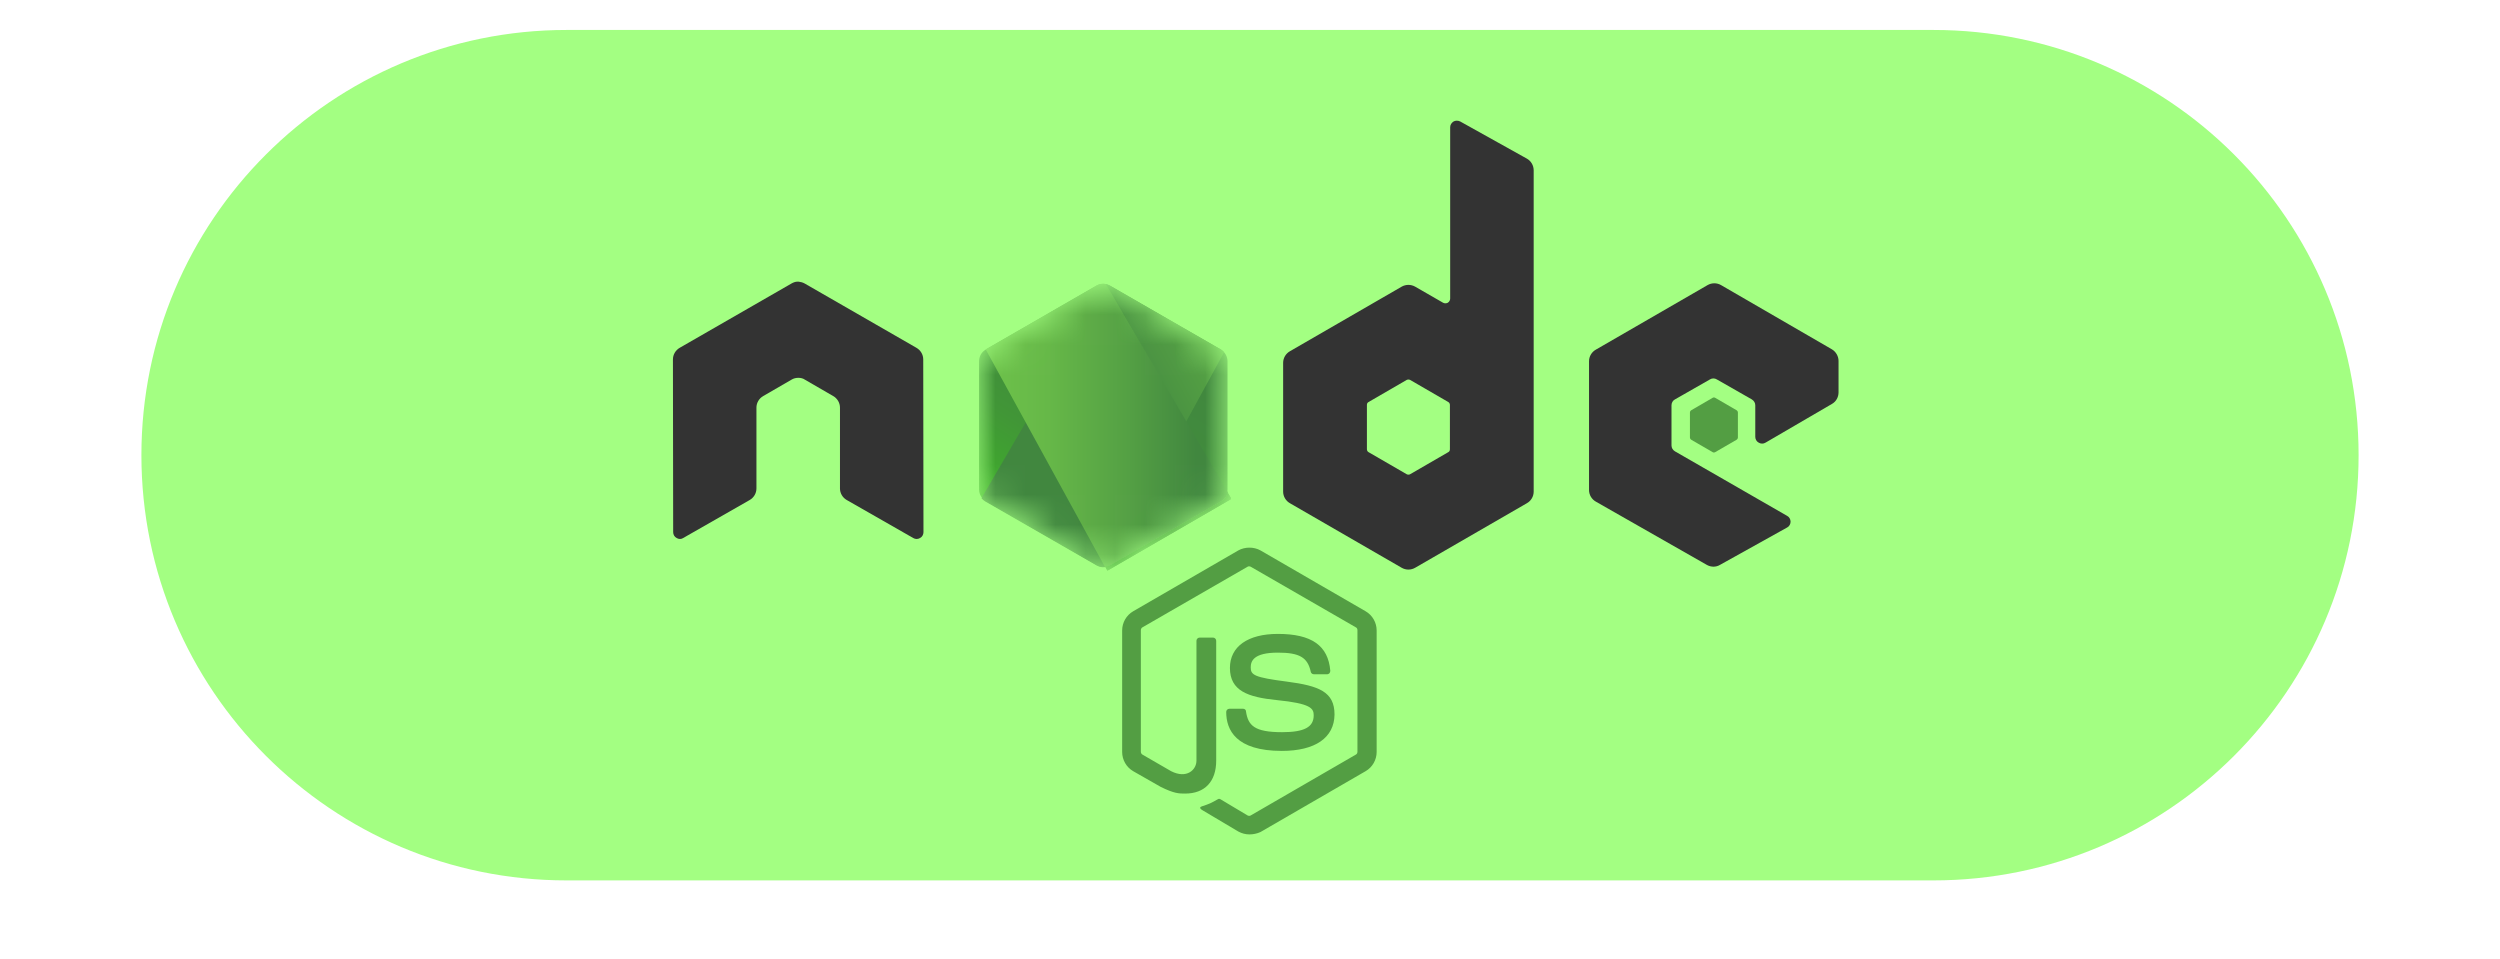 <svg width="74" height="28.38" viewBox="0 0 74 32" fill="none" xmlns="http://www.w3.org/2000/svg">
<path d="M0 15.192C0 7.354 6.354 1 14.192 1H59.808C67.646 1 74 7.354 74 15.192V15.192C74 23.03 67.646 29.384 59.808 29.384H14.192C6.354 29.384 0 23.03 0 15.192V15.192Z" fill="#A3FF82"/>
<g filter="url(#filter0_d)">
<path d="M36.98 26.849C36.848 26.849 36.725 26.814 36.611 26.753L35.441 26.058C35.265 25.961 35.353 25.926 35.406 25.908C35.644 25.829 35.688 25.812 35.934 25.671C35.96 25.653 35.995 25.662 36.022 25.68L36.919 26.216C36.954 26.234 36.998 26.234 37.024 26.216L40.533 24.185C40.568 24.167 40.586 24.132 40.586 24.088V20.034C40.586 19.99 40.568 19.955 40.533 19.938L37.024 17.915C36.989 17.897 36.945 17.897 36.919 17.915L33.41 19.938C33.375 19.955 33.357 19.999 33.357 20.034V24.088C33.357 24.123 33.375 24.167 33.41 24.185L34.368 24.739C34.887 25.003 35.213 24.695 35.213 24.387V20.386C35.213 20.333 35.257 20.28 35.318 20.28H35.767C35.819 20.28 35.872 20.325 35.872 20.386V24.387C35.872 25.082 35.494 25.486 34.834 25.486C34.632 25.486 34.474 25.486 34.026 25.266L33.102 24.739C32.874 24.607 32.733 24.361 32.733 24.097V20.043C32.733 19.779 32.874 19.533 33.102 19.401L36.611 17.37C36.831 17.247 37.13 17.247 37.349 17.37L40.858 19.401C41.087 19.533 41.227 19.779 41.227 20.043V24.097C41.227 24.361 41.087 24.607 40.858 24.739L37.349 26.77C37.235 26.823 37.103 26.849 36.98 26.849H36.98ZM38.062 24.062C36.523 24.062 36.206 23.358 36.206 22.76C36.206 22.707 36.25 22.655 36.312 22.655H36.769C36.822 22.655 36.866 22.69 36.866 22.743C36.936 23.209 37.139 23.437 38.071 23.437C38.809 23.437 39.126 23.27 39.126 22.875C39.126 22.646 39.038 22.479 37.886 22.365C36.927 22.268 36.33 22.057 36.33 21.292C36.33 20.579 36.928 20.157 37.93 20.157C39.055 20.157 39.609 20.544 39.68 21.388C39.68 21.415 39.671 21.441 39.654 21.468C39.636 21.485 39.609 21.503 39.583 21.503H39.126C39.082 21.503 39.038 21.468 39.029 21.424C38.924 20.94 38.651 20.782 37.93 20.782C37.121 20.782 37.024 21.063 37.024 21.274C37.024 21.529 37.139 21.608 38.229 21.749C39.31 21.89 39.821 22.092 39.821 22.848C39.812 23.622 39.179 24.062 38.062 24.062Z" fill="#539E43"/>
<path d="M26.094 10.995C26.094 10.836 26.006 10.687 25.865 10.607L22.137 8.462C22.075 8.427 22.005 8.409 21.934 8.4H21.899C21.829 8.4 21.758 8.427 21.697 8.462L17.968 10.607C17.828 10.687 17.74 10.836 17.74 10.995L17.748 16.763C17.748 16.842 17.793 16.921 17.863 16.956C17.933 17 18.021 17 18.083 16.956L20.299 15.69C20.439 15.611 20.527 15.462 20.527 15.303V12.604C20.527 12.445 20.615 12.296 20.756 12.217L21.697 11.672C21.767 11.628 21.846 11.61 21.925 11.61C22.005 11.61 22.084 11.628 22.145 11.672L23.086 12.217C23.227 12.296 23.315 12.445 23.315 12.604V15.303C23.315 15.462 23.403 15.611 23.544 15.69L25.759 16.956C25.83 17 25.918 17 25.988 16.956C26.058 16.921 26.102 16.842 26.102 16.763L26.094 10.995Z" fill="#333333"/>
<path d="M44.015 3.054C43.945 3.019 43.857 3.019 43.795 3.054C43.725 3.098 43.681 3.168 43.681 3.247V8.963C43.681 9.016 43.655 9.069 43.602 9.104C43.549 9.13 43.496 9.13 43.444 9.104L42.511 8.567C42.443 8.529 42.366 8.508 42.287 8.508C42.209 8.508 42.131 8.529 42.063 8.567L38.334 10.722C38.194 10.801 38.106 10.95 38.106 11.109V15.409C38.106 15.567 38.194 15.717 38.334 15.796L42.063 17.95C42.131 17.989 42.209 18.01 42.287 18.01C42.366 18.01 42.443 17.989 42.511 17.95L46.24 15.796C46.381 15.717 46.468 15.567 46.468 15.409V4.689C46.468 4.522 46.381 4.373 46.24 4.294L44.015 3.054H44.015ZM43.672 13.993C43.672 14.037 43.655 14.072 43.619 14.09L42.344 14.828C42.327 14.837 42.307 14.842 42.287 14.842C42.267 14.842 42.248 14.837 42.23 14.828L40.955 14.09C40.92 14.072 40.902 14.028 40.902 13.993V12.516C40.902 12.472 40.92 12.437 40.955 12.419L42.23 11.68C42.248 11.672 42.267 11.667 42.287 11.667C42.307 11.667 42.327 11.672 42.344 11.68L43.619 12.419C43.655 12.437 43.672 12.481 43.672 12.516V13.993Z" fill="#333333"/>
<path d="M56.423 12.481C56.564 12.402 56.643 12.252 56.643 12.094V11.047C56.643 10.889 56.555 10.739 56.423 10.66L52.721 8.515C52.653 8.476 52.575 8.455 52.497 8.455C52.418 8.455 52.341 8.476 52.272 8.515L48.544 10.669C48.403 10.748 48.315 10.898 48.315 11.056V15.356C48.315 15.514 48.403 15.664 48.544 15.743L52.246 17.853C52.387 17.933 52.554 17.933 52.686 17.853L54.928 16.605C54.998 16.57 55.042 16.491 55.042 16.411C55.042 16.332 54.998 16.253 54.928 16.218L51.182 14.063C51.112 14.02 51.068 13.949 51.068 13.87V12.525C51.068 12.445 51.112 12.366 51.182 12.331L52.352 11.663C52.386 11.641 52.425 11.63 52.466 11.63C52.506 11.63 52.546 11.641 52.58 11.663L53.75 12.331C53.82 12.375 53.864 12.445 53.864 12.525V13.58C53.864 13.659 53.908 13.738 53.978 13.773C54.049 13.817 54.136 13.817 54.207 13.773L56.423 12.481V12.481Z" fill="#333333"/>
<path d="M52.439 12.278C52.453 12.27 52.468 12.265 52.483 12.265C52.499 12.265 52.514 12.27 52.527 12.278L53.24 12.692C53.266 12.709 53.284 12.736 53.284 12.771V13.597C53.284 13.633 53.266 13.659 53.24 13.677L52.527 14.09C52.514 14.098 52.499 14.103 52.483 14.103C52.468 14.103 52.453 14.098 52.439 14.09L51.727 13.677C51.701 13.659 51.683 13.633 51.683 13.597V12.771C51.683 12.736 51.701 12.709 51.727 12.692L52.439 12.278V12.278Z" fill="#539E43"/>
<mask id="mask0" mask-type="alpha" maskUnits="userSpaceOnUse" x="27" y="8" width="10" height="10">
<path d="M32.328 8.532C32.26 8.493 32.183 8.473 32.104 8.473C32.026 8.473 31.948 8.493 31.88 8.532L28.178 10.669C28.037 10.748 27.958 10.898 27.958 11.056V15.338C27.958 15.497 28.046 15.646 28.178 15.725L31.88 17.862C31.948 17.901 32.026 17.922 32.104 17.922C32.183 17.922 32.26 17.901 32.328 17.862L36.031 15.725C36.171 15.646 36.25 15.497 36.25 15.338V11.056C36.25 10.898 36.162 10.748 36.031 10.669L32.328 8.532Z" fill="white"/>
</mask>
<g mask="url(#mask0)">
<path d="M32.328 8.532C32.26 8.493 32.183 8.473 32.104 8.473C32.026 8.473 31.948 8.493 31.88 8.532L28.178 10.669C28.037 10.748 27.958 10.898 27.958 11.056V15.338C27.958 15.497 28.046 15.646 28.178 15.725L31.88 17.862C31.948 17.901 32.026 17.922 32.104 17.922C32.183 17.922 32.26 17.901 32.328 17.862L36.031 15.725C36.171 15.646 36.25 15.497 36.25 15.338V11.056C36.25 10.898 36.162 10.748 36.031 10.669L32.328 8.532Z" fill="url(#paint0_linear)"/>
<path d="M36.039 10.669L32.32 8.532C32.283 8.514 32.245 8.499 32.205 8.488L28.037 15.629C28.072 15.671 28.113 15.707 28.16 15.734L31.88 17.871C31.985 17.933 32.108 17.95 32.223 17.915L36.136 10.757C36.11 10.722 36.074 10.695 36.039 10.669V10.669Z" fill="url(#paint1_linear)"/>
<path fill-rule="evenodd" clip-rule="evenodd" d="M36.048 15.725C36.154 15.664 36.233 15.558 36.268 15.444L32.188 8.479C32.082 8.462 31.968 8.471 31.871 8.532L28.178 10.66L32.161 17.924C32.219 17.914 32.275 17.897 32.328 17.871L36.048 15.726L36.048 15.725Z" fill="url(#paint2_linear)"/>
<path fill-rule="evenodd" clip-rule="evenodd" d="M36.048 15.725L32.337 17.862C32.285 17.889 32.228 17.907 32.17 17.915L32.24 18.047L36.356 15.664V15.611L36.25 15.435C36.233 15.558 36.154 15.664 36.048 15.725V15.725Z" fill="url(#paint3_linear)"/>
<path fill-rule="evenodd" clip-rule="evenodd" d="M36.048 15.725L32.337 17.862C32.285 17.889 32.228 17.907 32.17 17.915L32.24 18.047L36.356 15.664V15.611L36.25 15.435C36.233 15.558 36.154 15.664 36.048 15.725V15.725Z" fill="url(#paint4_linear)"/>
</g>
</g>
<defs>
<filter id="filter0_d" x="13.74" y="0.027" width="46.903" height="31.822" filterUnits="userSpaceOnUse" color-interpolation-filters="sRGB">
<feFlood flood-opacity="0" result="BackgroundImageFix"/>
<feColorMatrix in="SourceAlpha" type="matrix" values="0 0 0 0 0 0 0 0 0 0 0 0 0 0 0 0 0 0 127 0"/>
<feOffset dy="1"/>
<feGaussianBlur stdDeviation="2"/>
<feColorMatrix type="matrix" values="0 0 0 0 0 0 0 0 0 0 0 0 0 0 0 0 0 0 0.25 0"/>
<feBlend mode="normal" in2="BackgroundImageFix" result="effect1_dropShadow"/>
<feBlend mode="normal" in="SourceGraphic" in2="effect1_dropShadow" result="shape"/>
</filter>
<linearGradient id="paint0_linear" x1="33.612" y1="10.125" x2="29.555" y2="16.501" gradientUnits="userSpaceOnUse">
<stop stop-color="#41873F"/>
<stop offset="0.329" stop-color="#418B3D"/>
<stop offset="0.635" stop-color="#419637"/>
<stop offset="0.932" stop-color="#3FA92D"/>
<stop offset="1" stop-color="#3FAE2A"/>
</linearGradient>
<linearGradient id="paint1_linear" x1="31.542" y1="13.699" x2="41.705" y2="8.177" gradientUnits="userSpaceOnUse">
<stop offset="0.138" stop-color="#41873F"/>
<stop offset="0.403" stop-color="#54A044"/>
<stop offset="0.714" stop-color="#66B848"/>
<stop offset="0.908" stop-color="#6CC04A"/>
</linearGradient>
<linearGradient id="paint2_linear" x1="27.823" y1="13.197" x2="36.389" y2="13.197" gradientUnits="userSpaceOnUse">
<stop offset="0.092" stop-color="#6CC04A"/>
<stop offset="0.286" stop-color="#66B848"/>
<stop offset="0.597" stop-color="#54A044"/>
<stop offset="0.862" stop-color="#41873F"/>
</linearGradient>
<linearGradient id="paint3_linear" x1="27.823" y1="16.748" x2="36.389" y2="16.748" gradientUnits="userSpaceOnUse">
<stop offset="0.092" stop-color="#6CC04A"/>
<stop offset="0.286" stop-color="#66B848"/>
<stop offset="0.597" stop-color="#54A044"/>
<stop offset="0.862" stop-color="#41873F"/>
</linearGradient>
<linearGradient id="paint4_linear" x1="37.637" y1="9.923" x2="35.467" y2="21.295" gradientUnits="userSpaceOnUse">
<stop stop-color="#41873F"/>
<stop offset="0.329" stop-color="#418B3D"/>
<stop offset="0.635" stop-color="#419637"/>
<stop offset="0.932" stop-color="#3FA92D"/>
<stop offset="1" stop-color="#3FAE2A"/>
</linearGradient>
</defs>
</svg>
